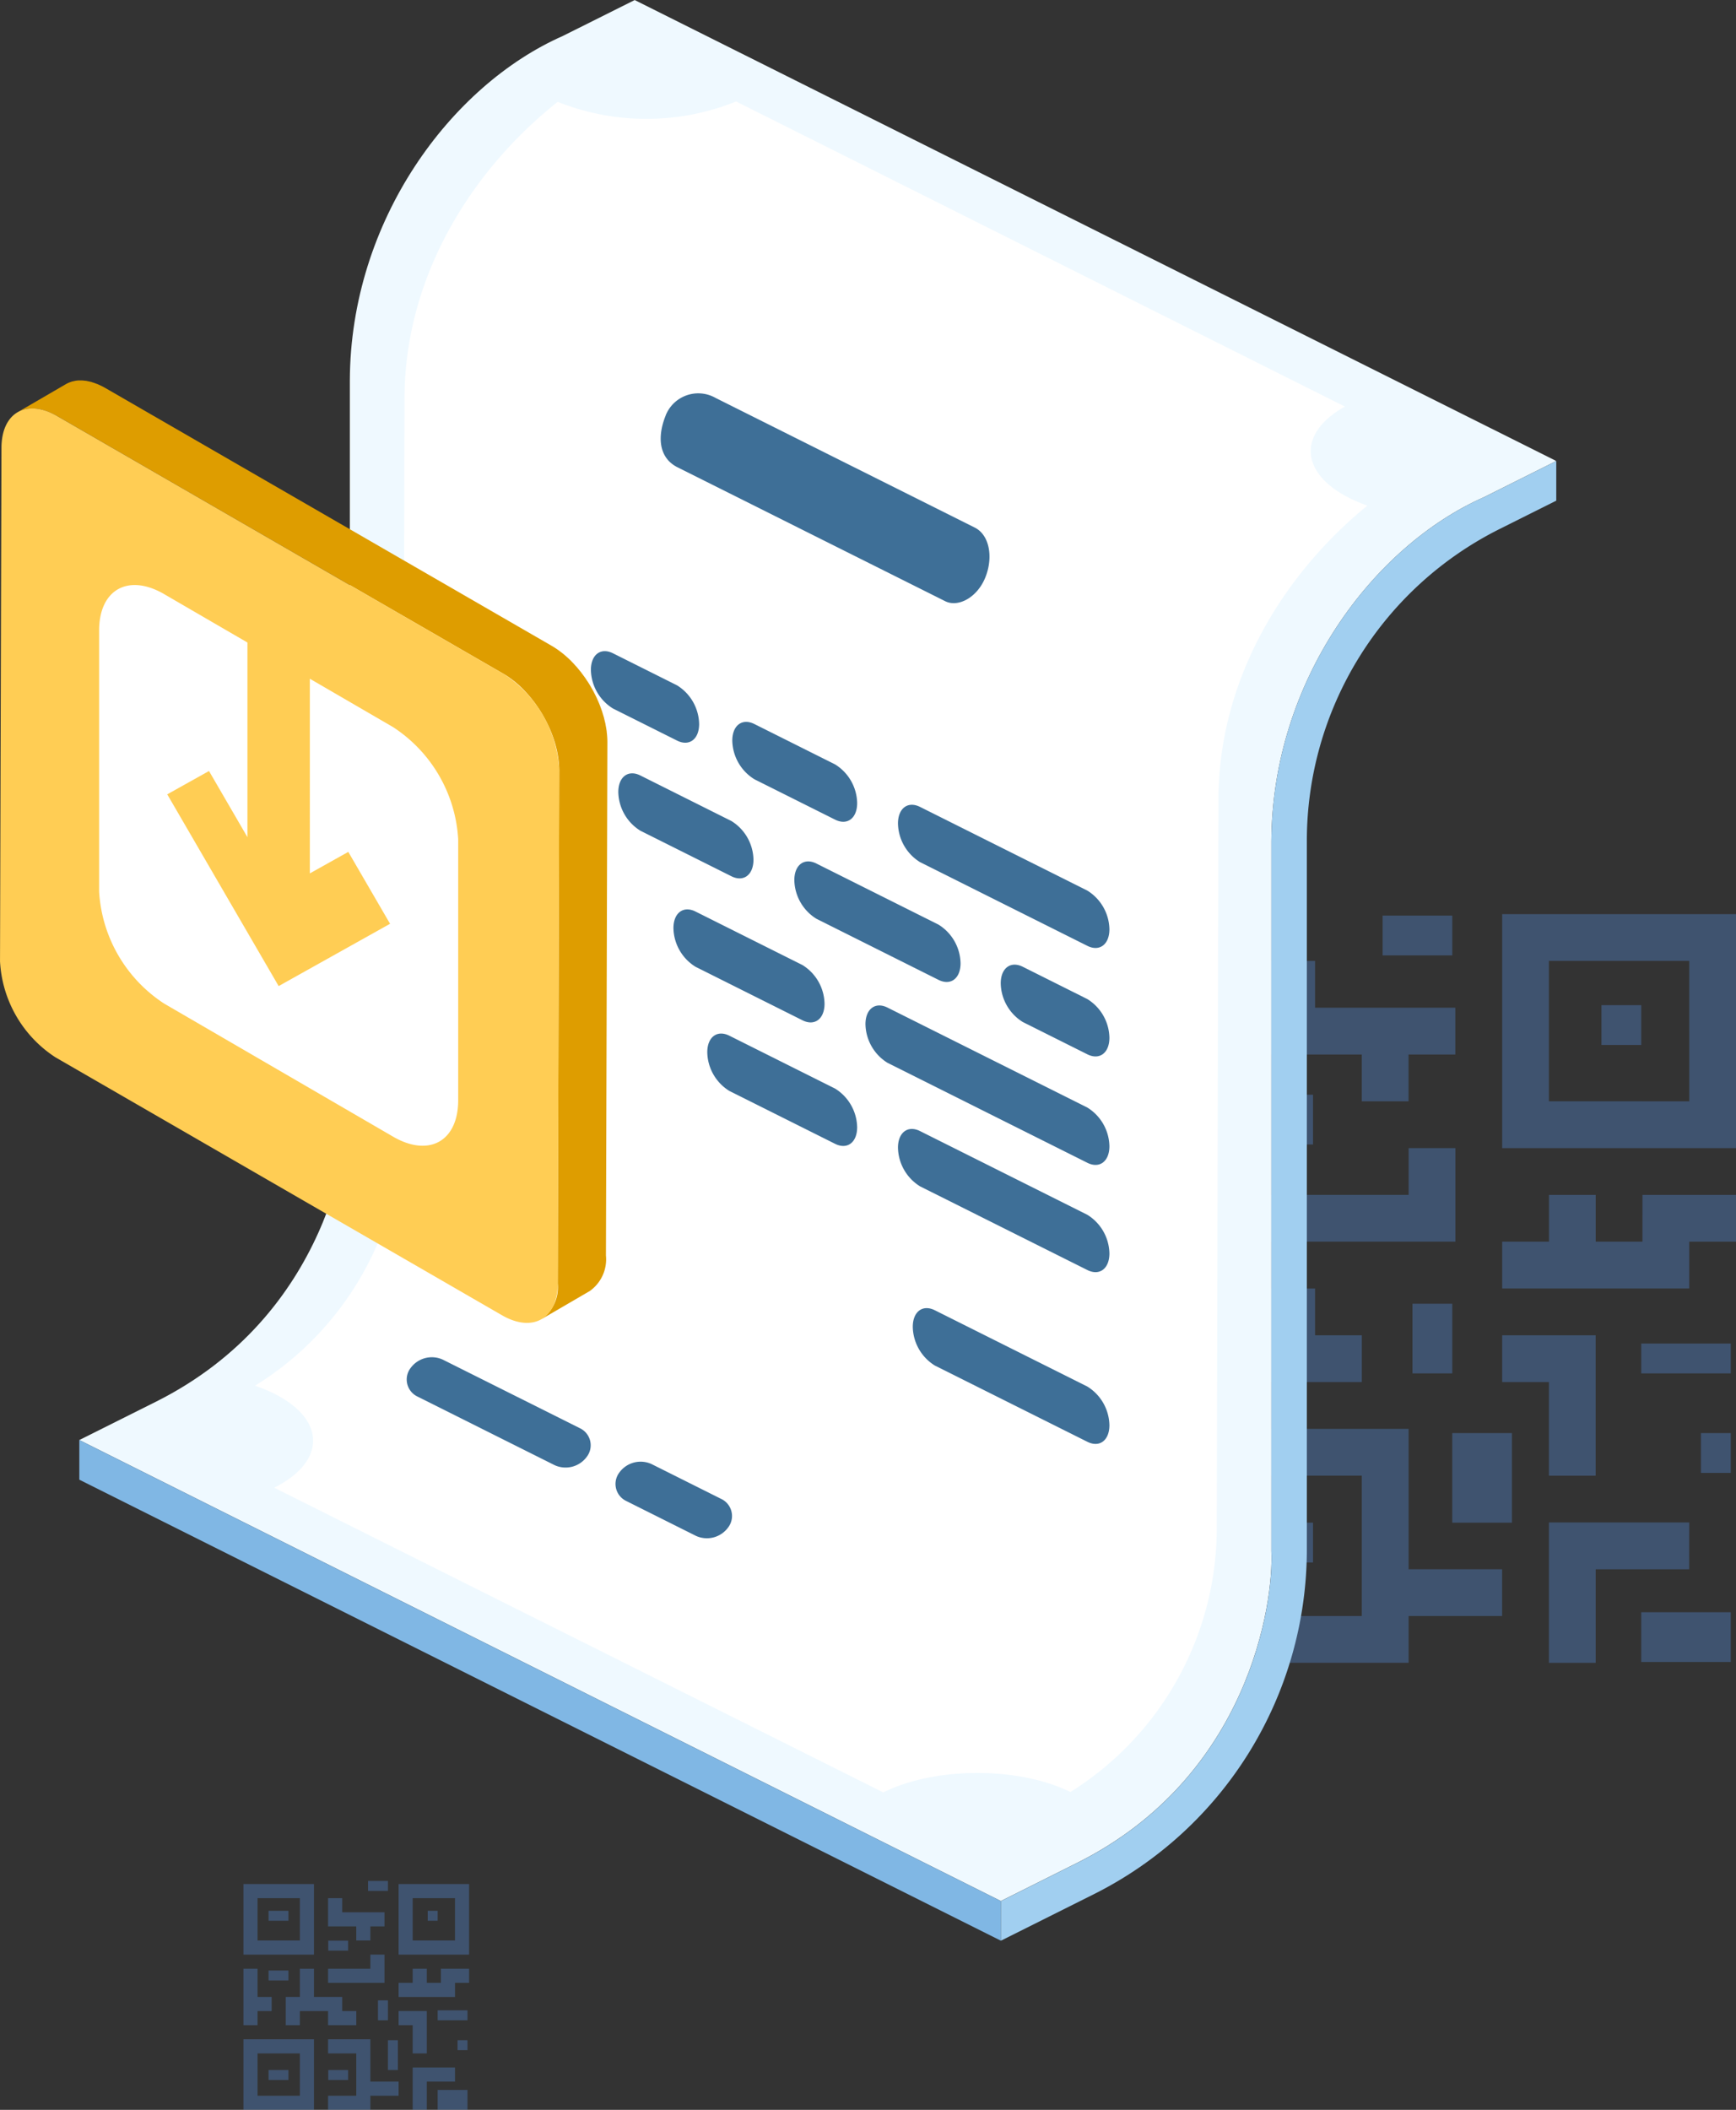 <svg xmlns="http://www.w3.org/2000/svg" xmlns:xlink="http://www.w3.org/1999/xlink" width="174.526" height="212" viewBox="0 0 174.526 212"><rect x="0" y="0" width="174.526" height="212" fill="#333333" stroke="none"/><defs><style>.a{fill:#fff;}.b{fill:none;}.c{opacity:0.308;}.d{fill:#5c9ef8;}.e{clip-path:url(#a);}.f{fill:#eff9ff;}.g{fill:#80b7e4;}.g,.i{fill-rule:evenodd;}.h{fill:#a1cff0;}.i{fill:#3e6f97;}.j{clip-path:url(#b);}.k{fill:#de9d00;}.l{fill:#ffcd54;}</style><clipPath id="a"><rect class="a" width="148.482" height="195.004"/></clipPath><clipPath id="b"><rect class="b" width="61.061" height="94.697"/></clipPath></defs><g transform="translate(-1342 -238.865)"><g class="c" transform="translate(1441.297 330.719)"><path class="d" d="M23.509,0H0V23.509H23.509Zm-4.7,18.807H4.7V4.7H18.807Z"/><rect class="d" width="4" height="4" transform="translate(9.704 9.145)"/><path class="d" d="M352,0V23.509h23.509V0Zm18.807,18.807H356.7V4.7h14.106Z" transform="translate(-300.28)"/><rect class="d" width="4" height="4" transform="translate(61.704 9.145)"/><path class="d" d="M0,375.509H23.509V352H0ZM4.7,356.7H18.807v14.106H4.7Z" transform="translate(0 -300.28)"/><rect class="d" width="4" height="4" transform="translate(9.704 61.145)"/><rect class="d" width="7" height="4" transform="translate(39.704 0.145)"/><path class="d" d="M201.4,46.106h4.7V41.4h4.7V36.7H196.7V32H192v9.4h9.4Z" transform="translate(-163.789 -27.298)"/><rect class="d" width="4" height="5" transform="translate(28.704 18.145)"/><path class="d" d="M210.807,160h-4.7v4.7H192v4.7h18.807Z" transform="translate(-163.789 -136.491)"/><path class="d" d="M4.7,206.105H9.4v-4.7H4.7V192H0v18.807H4.7Z" transform="translate(0 -163.789)"/><rect class="d" width="4" height="4" transform="translate(9.704 28.145)"/><path class="d" d="M110.105,210.807h9.4v-4.7h-4.7v-4.7h-9.4V192h-4.7v9.4H96v9.4h4.7v-4.7h9.4Z" transform="translate(-81.894 -163.789)"/><rect class="d" width="4" height="7" transform="translate(42.704 39.145)"/><path class="d" d="M206.105,352H192v4.7h9.4v14.106H192v4.7h14.105v-4.7h9.4v-4.7h-9.4Z" transform="translate(-163.789 -300.28)"/><rect class="d" width="4" height="4" transform="translate(28.704 61.145)"/><rect class="d" width="6" height="9" transform="translate(46.704 52.145)"/><path class="d" d="M398.105,416H384v14.106h4.7v-9.4h9.4Z" transform="translate(-327.578 -354.876)"/><rect class="d" width="9" height="5" transform="translate(65.704 70.145)"/><rect class="d" width="3" height="4" transform="translate(71.704 52.145)"/><path class="d" d="M356.7,302.105h4.7V288H352v4.7h4.7Z" transform="translate(-300.28 -245.683)"/><path class="d" d="M366.105,196.7h-4.7V192h-4.7v4.7H352v4.7h18.807v-4.7h4.7V192h-9.4Z" transform="translate(-300.28 -163.789)"/><rect class="d" width="9" height="3" transform="translate(65.704 43.145)"/></g><g class="c" transform="translate(1366.474 428.176)"><path class="d" d="M7.09,0H0V7.09H7.09ZM5.672,5.672H1.418V1.418H5.672Z"/><rect class="d" width="2" height="1" transform="translate(2.526 2.688)"/><path class="d" d="M352,0V7.09h7.09V0Zm5.672,5.672h-4.254V1.418h4.254Z" transform="translate(-336.403)"/><rect class="d" width="1" height="1" transform="translate(18.526 2.688)"/><path class="d" d="M0,359.09H7.09V352H0Zm1.418-5.672H5.672v4.254H1.418Z" transform="translate(0 -336.403)"/><rect class="d" width="2" height="1" transform="translate(2.526 18.688)"/><rect class="d" width="2" height="1" transform="translate(12.526 -0.312)"/><path class="d" d="M194.836,36.254h1.418V34.836h1.418V33.418h-4.254V32H192v2.836h2.836Z" transform="translate(-183.492 -30.582)"/><rect class="d" width="2" height="1" transform="translate(8.526 5.688)"/><path class="d" d="M197.672,160h-1.418v1.418H192v1.418h5.672Z" transform="translate(-183.492 -152.91)"/><path class="d" d="M1.418,196.254H2.836v-1.418H1.418V192H0v5.672H1.418Z" transform="translate(0 -183.492)"/><rect class="d" width="2" height="1" transform="translate(2.526 8.688)"/><path class="d" d="M100.254,197.672h2.836v-1.418h-1.418v-1.418H98.836V192H97.418v2.836H96v2.836h1.418v-1.418h2.836Z" transform="translate(-91.746 -183.492)"/><rect class="d" width="1" height="2" transform="translate(13.526 11.688)"/><path class="d" d="M196.254,352H192v1.418h2.836v4.254H192v1.418h4.254v-1.418h2.836v-1.418h-2.836Z" transform="translate(-183.492 -336.403)"/><rect class="d" width="2" height="1" transform="translate(8.526 18.688)"/><rect class="d" width="1" height="3" transform="translate(14.526 15.688)"/><path class="d" d="M388.254,416H384v4.254h1.418v-2.836h2.836Z" transform="translate(-366.985 -397.567)"/><rect class="d" width="3" height="2" transform="translate(19.526 20.688)"/><rect class="d" width="1" height="1" transform="translate(21.526 15.688)"/><path class="d" d="M353.418,292.254h1.418V288H352v1.418h1.418Z" transform="translate(-336.403 -275.238)"/><path class="d" d="M356.254,193.418h-1.418V192h-1.418v1.418H352v1.418h5.672v-1.418h1.418V192h-2.836Z" transform="translate(-336.403 -183.492)"/><rect class="d" width="3" height="1" transform="translate(19.526 12.688)"/></g><g transform="translate(1349.974 238.865)"><g class="e" transform="translate(0 0)"><path class="f" d="M.185,144.692l7.765-3.882c17.159-8.633,19.685-26.021,19.431-31.28V38.236C27.435,22.11,37.59,8.549,48.779,3.617L56.02,0,148.631,46.3l-.056.064-7.149,3.575c-11.189,4.933-21.344,18.493-21.4,34.619v71.293c.253,5.259-2.273,22.647-19.431,31.28l-7.765,3.882Z" transform="translate(-0.185 0.004)"/><path class="a" d="M145.962,52.387a24.147,24.147,0,0,1-17.94.038c-8.493,6.724-15.346,17.352-15.4,29.7l-.166,72.95a31.3,31.3,0,0,1-14.86,26.352,15.5,15.5,0,0,1,1.925.8c5.214,2.607,5.214,6.84,0,9.448l61.238,30.619c5.186-2.593,13.589-2.607,18.81-.042a31.308,31.308,0,0,0,14.712-26.262l.167-72.95c-.152-12.48,6.544-23.173,14.973-30.045a15.347,15.347,0,0,1-1.781-.749c-5.051-2.525-5.209-6.577-.475-9.2Z" transform="translate(-79.929 -42.19)"/><path class="g" d="M379.52,789.746l-92.647-46.324v3.985l92.647,46.323Z" transform="translate(-286.873 -598.727)"/><path class="h" d="M0,382.7l7.765-3.882c17.158-8.633,19.684-26.022,19.431-31.28V276.24c.054-16.126,10.209-29.687,21.4-34.619L55.835,238v3.985l-5.643,2.821A35.04,35.04,0,0,0,30.76,276.25v71.293A38.744,38.744,0,0,1,9.363,382L0,386.681Z" transform="translate(92.647 -191.677)"/><path class="i" d="M230.808,417.353c0-1.532.995-2.278,2.22-1.665l16.816,8.408a4.673,4.673,0,0,1,2.22,3.885c0,1.532-.995,2.278-2.22,1.665l-16.816-8.408a4.673,4.673,0,0,1-2.22-3.885" transform="translate(-148.505 -334.608)"/><path class="i" d="M293.252,205.377a3.526,3.526,0,0,1,5.016-1.765l26.066,13.033c1.461.73,1.881,2.956,1.059,5s-2.744,3.041-4.038,2.394l-26.9-13.449c-1.96-.98-2.027-3.169-1.2-5.208" transform="translate(-234.306 -163.63)"/><path class="i" d="M361.1,374.562c0-1.532.995-2.278,2.22-1.665l8.113,4.056a4.673,4.673,0,0,1,2.22,3.885c0,1.532-.995,2.278-2.22,1.665l-8.113-4.057a4.673,4.673,0,0,1-2.22-3.885" transform="translate(-295.454 -300.146)"/><path class="i" d="M230.808,584.714c0-1.532.995-2.278,2.22-1.665l16.816,8.408a4.673,4.673,0,0,1,2.22,3.885c0,1.532-.995,2.278-2.22,1.665L233.028,588.6a4.673,4.673,0,0,1-2.22-3.885" transform="translate(-148.505 -469.395)"/><path class="i" d="M361.1,535.465c0-1.532.995-2.278,2.22-1.665l10.627,5.313a4.673,4.673,0,0,1,2.22,3.885c0,1.532-.995,2.278-2.22,1.665l-10.627-5.313a4.673,4.673,0,0,1-2.22-3.885" transform="translate(-297.969 -429.732)"/><path class="i" d="M442.729,338.043c0-1.532.995-2.278,2.22-1.665l6.441,3.22a4.673,4.673,0,0,1,2.22,3.885c0,1.532-.995,2.278-2.22,1.665l-6.441-3.221a4.673,4.673,0,0,1-2.22-3.885" transform="translate(-391.298 -270.734)"/><path class="i" d="M307.692,446.588c0-1.532.995-2.278,2.22-1.665l12.27,6.135a4.673,4.673,0,0,1,2.22,3.885c0,1.532-.995,2.278-2.22,1.665l-12.27-6.135a4.672,4.672,0,0,1-2.22-3.885" transform="translate(-235.808 -358.153)"/><path class="i" d="M414.659,401.127c0-1.532.995-2.278,2.22-1.665l9.148,4.574a4.672,4.672,0,0,1,2.22,3.885c0,1.532-.995,2.278-2.22,1.665l-9.148-4.574a4.673,4.673,0,0,1-2.22-3.885" transform="translate(-360.472 -321.54)"/><path class="i" d="M230.808,499.891c0-1.532.995-2.278,2.22-1.665l6.486,3.243a4.673,4.673,0,0,1,2.22,3.885c0,1.532-.995,2.278-2.22,1.665l-6.486-3.243a4.673,4.673,0,0,1-2.22-3.885" transform="translate(-138.175 -401.082)"/><path class="i" d="M230.808,520.958c0-1.532.995-2.278,2.22-1.665l20.085,10.042a4.673,4.673,0,0,1,2.22,3.885c0,1.532-.995,2.278-2.22,1.665l-20.085-10.042a4.673,4.673,0,0,1-2.22-3.885" transform="translate(-151.774 -418.048)"/><path class="i" d="M230.808,677.21c0-1.532.995-2.278,2.22-1.665l15.328,7.664a4.674,4.674,0,0,1,2.22,3.885c0,1.532-.995,2.278-2.22,1.665L233.028,681.1a4.673,4.673,0,0,1-2.22-3.885" transform="translate(-147.017 -543.888)"/><path class="i" d="M499.123,701.77a2.644,2.644,0,0,1,3.265-.859l13.761,6.88a1.9,1.9,0,0,1,.721,2.852,2.645,2.645,0,0,1-3.266.859l-13.761-6.881a1.9,1.9,0,0,1-.721-2.852" transform="translate(-465.834 -564.288)"/><path class="i" d="M426.124,755.692a2.644,2.644,0,0,1,3.265-.859l6.979,3.49a1.9,1.9,0,0,1,.721,2.852,2.645,2.645,0,0,1-3.265.859l-6.979-3.49a1.9,1.9,0,0,1-.721-2.852" transform="translate(-371.845 -607.715)"/><path class="i" d="M377.952,471.368c0-1.532.995-2.278,2.22-1.665l10.749,5.375a4.673,4.673,0,0,1,2.22,3.885c0,1.532-.995,2.278-2.22,1.665l-10.749-5.375a4.673,4.673,0,0,1-2.22-3.885" transform="translate(-318.222 -378.11)"/></g></g><g transform="translate(1342 277.092)"><g class="j"><path class="k" d="M3.053,3.142c-.133-.051-.265-.1-.394-.136-.084-.025-.167-.05-.249-.07s-.153-.035-.228-.049c-.1-.019-.2-.035-.3-.045-.057-.006-.113-.013-.168-.017a3.513,3.513,0,0,0-.359-.007h-.08a3.153,3.153,0,0,0-.413.052c-.034.007-.067.015-.1.023a2.749,2.749,0,0,0-.306.088C.429,2.994.4,3,.366,3.016A2.645,2.645,0,0,0,0,3.19L4.844.375l.03-.018A2.712,2.712,0,0,1,5.155.22C5.173.213,5.192.208,5.21.2S5.273.179,5.3.167c.048-.017.1-.037.146-.051s.107-.025.16-.037c.034-.008.066-.017.1-.023.018,0,.035-.009.053-.012A3.1,3.1,0,0,1,6.1,0h.021c.026,0,.054,0,.08,0C6.292,0,6.38,0,6.471,0c.03,0,.062.007.092.009.056,0,.111.01.168.017s.1.008.157.015.093.021.139.03c.075.014.151.03.228.049.042.01.082.015.124.026s.084.03.125.043c.13.039.261.085.394.136.046.018.091.028.138.047.026.011.053.028.079.04a6.669,6.669,0,0,1,.7.349l44.9,25.921a8.32,8.32,0,0,1,.872.589c.048.037.1.071.145.109a10.1,10.1,0,0,1,.786.691c.022.021.045.037.067.058.041.04.078.086.119.127q.19.193.372.4c.039.044.081.083.12.128s.062.076.093.113c.074.087.145.175.217.264.047.059.1.115.143.175s.072.1.109.147c.052.07.1.139.155.21.036.049.073.1.108.146.058.083.112.169.169.253.036.054.073.107.108.161l.047.069q.149.234.288.473l.017.03c.018.031.035.063.053.095.065.114.131.229.193.345.028.053.054.107.081.16l.085.167c.025.05.051.1.075.148.063.13.122.261.18.393.01.024.022.047.032.071l.009.021q.109.25.205.5c.012.031.022.062.033.092.023.06.043.12.064.179.03.085.063.17.092.255.022.065.039.131.06.2s.047.153.07.229c.014.048.031.1.044.144.024.085.041.17.062.254s.049.191.07.286c.008.034.018.067.025.1.014.069.022.136.035.2.028.149.055.3.076.446.006.041.016.083.022.123s0,.075.007.113a8.348,8.348,0,0,1,.064.978l-.146,51.6A3.905,3.905,0,0,1,57.51,91.5L52.666,94.32a3.907,3.907,0,0,0,1.629-3.58l.146-51.6a8.446,8.446,0,0,0-.064-.978c-.009-.079-.018-.158-.029-.237-.021-.148-.048-.3-.076-.445-.02-.1-.037-.2-.06-.305s-.046-.19-.07-.286c-.034-.133-.068-.266-.106-.4-.022-.076-.046-.152-.07-.228q-.07-.226-.151-.451c-.022-.06-.042-.12-.064-.179-.077-.206-.159-.411-.248-.615-.01-.024-.022-.047-.032-.07-.08-.182-.166-.362-.255-.541-.027-.056-.056-.111-.084-.166q-.131-.257-.274-.507c-.018-.031-.034-.062-.052-.093-.112-.194-.23-.385-.352-.572-.035-.055-.072-.108-.108-.161q-.135-.2-.277-.4c-.051-.071-.1-.14-.155-.21-.083-.109-.167-.217-.253-.323-.072-.088-.143-.177-.217-.263s-.142-.162-.213-.242q-.183-.2-.372-.4-.092-.094-.186-.185a10.314,10.314,0,0,0-.786-.691c-.048-.038-.1-.072-.145-.109a8.477,8.477,0,0,0-.871-.589L3.972,3.578a6.823,6.823,0,0,0-.7-.349C3.2,3.2,3.126,3.17,3.053,3.142" transform="translate(1.776 0)"/><path class="l" d="M15.142,6.221c-3.083-1.78-5.592-.35-5.6,3.192l-.146,51.6A12.27,12.27,0,0,0,14.96,70.65l44.9,25.922c3.089,1.783,5.6.353,5.608-3.189l.146-51.6a12.274,12.274,0,0,0-5.572-9.644Z" transform="translate(-9.394 -2.642)"/><path class="a" d="M35.645,40.785l8.367,4.86v19.56l-3.864-6.649L35.95,60.9l7,12.042,4.2,7.225,4.2-2.348,7-3.912-4.2-7.225-3.864,2.161V49.285l8.367,4.86a14.44,14.44,0,0,1,6.547,11.266V91.634c0,4.122-2.931,5.761-6.547,3.661l-23-13.361A14.44,14.44,0,0,1,29.1,70.667V44.445c0-4.122,2.931-5.761,6.547-3.661" transform="translate(-19.136 -19.311)"/></g></g></g></svg>